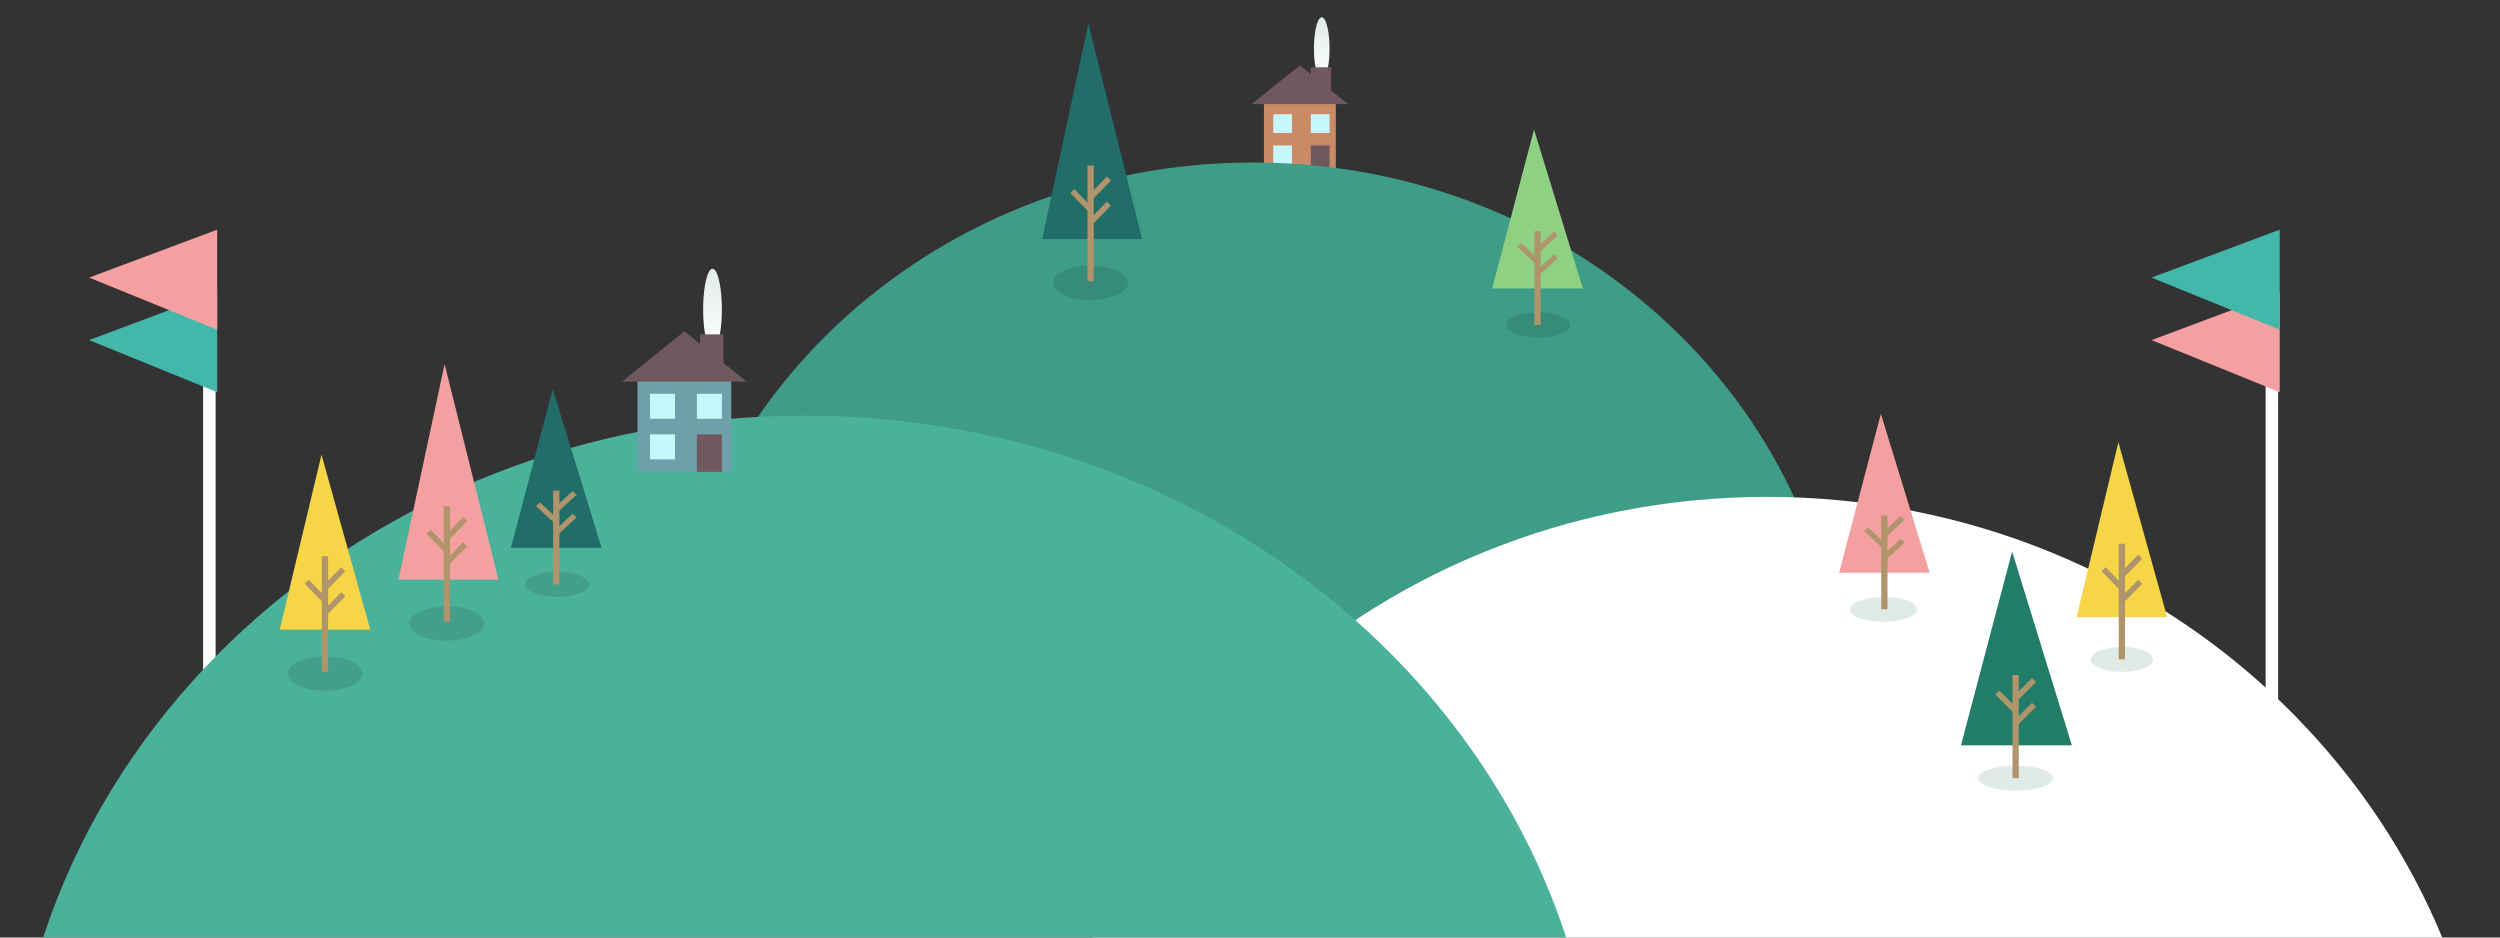 <?xml version="1.0" encoding="UTF-8" standalone="no"?>
<svg
   version="1.1"
   x="0px"
   y="0px"
   preserveAspectRatio="xMidYMid meet"
   viewBox="0 0 800 300"
   width="800px"
   height="300px"
   enable-background="new 0 0 800 300"
   xml:space="preserve"
   id="svg241"
   sodipodi:docname="hill.svg"
   inkscape:version="1.1.1 (c3084ef, 2021-09-22)"
   xmlns:inkscape="http://www.inkscape.org/namespaces/inkscape"
   xmlns:sodipodi="http://sodipodi.sourceforge.net/DTD/sodipodi-0.dtd"
   xmlns="http://www.w3.org/2000/svg"
   xmlns:svg="http://www.w3.org/2000/svg"><rect x="0" y="0" width="800" height="300" fill="#333333" stroke="none"/><sodipodi:namedview
   id="namedview243"
   pagecolor="#505050"
   bordercolor="#ffffff"
   borderopacity="1"
   inkscape:pageshadow="0"
   inkscape:pageopacity="0"
   inkscape:pagecheckerboard="1"
   showgrid="false"
   inkscape:zoom="2.7378963"
   inkscape:cx="302.6046"
   inkscape:cy="281.0552"
   inkscape:window-width="1440"
   inkscape:window-height="855"
   inkscape:window-x="0"
   inkscape:window-y="23"
   inkscape:window-maximized="1"
   inkscape:current-layer="svg241" />
    
    
    <defs
   id="defs153">
        <linearGradient
   id="gradient-oval10"
   x1="429.5"
   y1="10"
   x2="429.5"
   y2="30"
   gradientUnits="userSpaceOnUse">
            <stop
   offset="0"
   stop-color="rgb(224, 235, 232)"
   stop-opacity="1"
   id="stop143" />
            <stop
   offset="1"
   stop-color="rgb(255, 255, 255)"
   stop-opacity="1"
   id="stop145" />
        </linearGradient>
        <linearGradient
   id="gradient-oval9"
   x1="228"
   y1="86"
   x2="228"
   y2="112"
   gradientUnits="userSpaceOnUse">
            <stop
   offset="0"
   stop-color="rgb(224, 235, 232)"
   stop-opacity="1"
   id="stop148" />
            <stop
   offset="1"
   stop-color="rgb(255, 255, 255)"
   stop-opacity="1"
   id="stop150" />
        </linearGradient>
    
        
        
        
        
        
        
    
        
        
        
        
        
        
    
        
        
        
        
        
        
    
        
        
        
        
        
        
    
        
        
        
        
        
        
    
        
        
        
		
		
    
        
        
        
        

    </defs>
    <g
   id="g78300"><rect
     id="flagPoleLeft"
     stroke="none"
     fill="#ffffff"
     x="65"
     y="83"
     width="4"
     height="144" /><g
     id="g78294"><path
       id="leftGreenFlag2"
       stroke="none"
       fill="#f4a0a0"
       d="m 28.5,108.83 41,-15.33 v 32 z m 0,0"
       style="fill:#44b7ab;fill-opacity:1" /><path
       id="leftGreenFlag"
       stroke="none"
       fill="#58d6b9"
       d="m 28.5,88.83 41,-15.33 v 32 z m 0,0"
       style="fill:#f4a0a0;fill-opacity:1" /></g></g>
    <g
   id="g78290"><rect
     id="flagPoleLeft2"
     stroke="none"
     fill="#ffffff"
     x="725"
     y="83"
     width="4"
     height="144" /><g
     id="g78284"><path
       id="leftGreenFlag3"
       stroke="none"
       fill="#58d6b9"
       d="m 688.5,108.83 41,-15.33 v 32 z m 0,0"
       style="fill:#f4a0a0;fill-opacity:1" /><path
       id="leftGreenFlag4"
       stroke="none"
       fill="#f4a0a0"
       d="m 688.5,88.83 41,-15.33 v 32 z m 0,0"
       style="fill:#44b7ab;fill-opacity:1" /></g></g>
    <g
   id="brownHouse"
   transform="translate(-6.54,-4.459)">
        <rect
   id="rectangle15"
   stroke="none"
   fill="#ca8a65"
   x="411"
   y="37"
   width="23"
   height="23" />
        <rect
   id="rectangle16"
   stroke="none"
   fill="#c6f7fb"
   x="414"
   y="41"
   width="6"
   height="6" />
        <rect
   id="rectangle17"
   stroke="none"
   fill="#c6f7fb"
   x="426"
   y="41"
   width="6"
   height="6" />
        <rect
   id="rectangle18"
   stroke="none"
   fill="#c6f7fb"
   x="414"
   y="51"
   width="6"
   height="6" />
        <rect
   id="rectangle19"
   stroke="none"
   fill="#70595e"
   x="426"
   y="51"
   width="6"
   height="9" />
        <path
   id="polygon2"
   stroke="none"
   fill="#70595e"
   d="m 422.5,25.38 15.44,12.41 h -30.88 z m 0,0" />
        <path
   id="oval10"
   stroke="none"
   fill="url(#gradient-oval10)"
   d="m 427.01,19.3 c 0.09,-5.51 1.29,-9.66 2.66,-9.28 1.38,0.39 2.42,5.17 2.32,10.68 -0.09,5.51 -1.29,9.66 -2.66,9.28 C 428.02,29.61 427,25.25 427,20"
   style="fill:url(#gradient-oval10)" />
        <rect
   id="rectangle20"
   stroke="none"
   fill="#70595e"
   x="426"
   y="26"
   width="6.5"
   height="9" />
    </g>
    <g
   id="hills">
        <path
   id="backHill"
   stroke="none"
   fill="rgb(62, 156, 135)"
   d="M 212,231 C 212,132.14 296.62,52 401,52 505.38,52 590,132.14 590,231 L 401,231 Z M 212,231" />
        <path
   id="whiteHill"
   stroke="none"
   fill="rgb(255, 255, 255)"
   d="M 333,383 C 333,259.29 437.09,159 565.5,159 693.91,159 798,259.29 798,383 L 565.5,383 Z M 333,383" />
        <path
   id="leftHill"
   stroke="none"
   fill="rgb(74, 177, 154)"
   d="M 3,368 C 3,238.21 116.94,133 257.5,133 398.06,133 512,238.21 512,368 L 257.5,368 Z M 3,368" />
    </g>
    <g
   id="g78248"><g
     id="yellowTree">
        <ellipse
   id="oval"
   stroke="none"
   fill="rgb(67, 159, 138)"
   cx="104"
   cy="215.5"
   rx="12"
   ry="5.5" />
        <path
   id="bezier"
   stroke="none"
   fill="rgb(246, 213, 70)"
   d="M 89.5,201.5 L 102.88,145.5 118.5,201.5 89.5,201.5 Z M 89.5,201.5">
				</path>
        <rect
   id="rectangle"
   stroke="none"
   fill="rgb(175, 148, 108)"
   x="103"
   y="178"
   width="2"
   height="37" />
        <path
   id="bezier2"
   stroke="none"
   fill="rgb(175, 148, 108)"
   d="M 103.5,187.34 L 109.23,181.5 110.5,182.8 104.14,189.28 103.71,189.5 103.5,187.34 Z M 103.5,187.34" />
        <path
   id="bezier3"
   stroke="none"
   fill="rgb(175, 148, 108)"
   d="M 103.5,195.34 L 109.23,189.5 110.5,190.8 104.14,197.28 103.71,197.5 103.5,195.34 Z M 103.5,195.34" />
        <path
   id="bezier4"
   stroke="none"
   fill="rgb(175, 148, 108)"
   d="M 104.5,191.34 L 98.77,185.5 97.5,186.8 103.86,193.28 104.29,193.5 104.5,191.34 Z M 104.5,191.34" />
		
		
		
    </g></g>
    <g
   id="g78256"><ellipse
     id="oval3"
     stroke="none"
     fill="#439f8a"
     cx="178.25"
     cy="187"
     rx="10.25"
     ry="4" /><path
     id="bezier9"
     stroke="none"
     fill="#f4a0a0"
     d="m 163.5,175.3 13.38,-50.85 15.62,50.85 z m 0,0"
     style="fill:#216d68;fill-opacity:1" /><rect
     id="rectangle3"
     stroke="none"
     fill="#af946c"
     x="177"
     y="157"
     width="2"
     height="30" /><path
     id="bezier10"
     stroke="none"
     fill="#af946c"
     d="m 177.5,162.44 5.73,-5.3 1.27,1.18 -6.36,5.89 -0.43,0.19 z m 0,0" /><path
     id="bezier11"
     stroke="none"
     fill="#af946c"
     d="m 177.5,169.7 5.73,-5.3 1.27,1.18 -6.36,5.89 -0.43,0.19 z m 0,0" /><path
     id="bezier12"
     stroke="none"
     fill="#af946c"
     d="m 178.5,166.07 -5.73,-5.3 -1.27,1.18 6.36,5.89 0.43,0.19 z m 0,0" /></g>
    <g
   id="yellowTree3">
        <ellipse
   id="oval4"
   stroke="none"
   fill="rgb(224, 235, 232)"
   cx="602.75"
   cy="195"
   rx="10.75"
   ry="4" />
        <path
   id="bezier13"
   stroke="none"
   fill="rgb(244, 160, 160)"
   d="M 588.5,183.3 L 601.88,132.45 617.5,183.3 588.5,183.3 Z M 588.5,183.3" />
        <rect
   id="rectangle4"
   stroke="none"
   fill="rgb(175, 148, 108)"
   x="602"
   y="165"
   width="2"
   height="30" />
        <path
   id="bezier14"
   stroke="none"
   fill="rgb(175, 148, 108)"
   d="M 602.5,170.44 L 608.23,165.14 609.5,166.32 603.14,172.21 602.71,172.4 602.5,170.44 Z M 602.5,170.44" />
        <path
   id="bezier15"
   stroke="none"
   fill="rgb(175, 148, 108)"
   d="M 602.5,177.7 L 608.23,172.4 609.5,173.58 603.14,179.47 602.71,179.66 602.5,177.7 Z M 602.5,177.7" />
        <path
   id="bezier16"
   stroke="none"
   fill="rgb(175, 148, 108)"
   d="M 603.5,174.07 L 597.77,168.77 596.5,169.95 602.86,175.84 603.29,176.03 603.5,174.07 Z M 603.5,174.07" />
    </g>
    <g
   id="g78280"><ellipse
     id="oval5"
     stroke="none"
     fill="#e0ebe8"
     cx="679"
     cy="211"
     rx="10"
     ry="4" /><path
     id="bezier17"
     stroke="none"
     fill="#f6d546"
     d="m 664.5,197.5 13.38,-56 15.62,56 z m 0,0"
     style="fill:#f6d546;fill-opacity:1" /><rect
     id="rectangle5"
     stroke="none"
     fill="#af946c"
     x="678"
     y="174"
     width="2"
     height="37" /><path
     id="bezier18"
     stroke="none"
     fill="#af946c"
     d="m 678.5,183.34 5.73,-5.84 1.27,1.3 -6.36,6.48 -0.43,0.22 z m 0,0" /><path
     id="bezier19"
     stroke="none"
     fill="#af946c"
     d="m 678.5,191.34 5.73,-5.84 1.27,1.3 -6.36,6.48 -0.43,0.22 z m 0,0" /><path
     id="bezier20"
     stroke="none"
     fill="#af946c"
     d="m 679.5,187.34 -5.73,-5.84 -1.27,1.3 6.36,6.48 0.43,0.22 z m 0,0" /></g>
    <g
   id="darkGreenTree2">
        <ellipse
   id="oval6"
   stroke="none"
   fill="rgb(224, 235, 232)"
   cx="645"
   cy="249"
   rx="12"
   ry="4" />
        <path
   id="bezier21"
   stroke="none"
   fill="rgb(33, 125, 104)"
   d="M 627.5,238.51 L 643.88,176.49 663,238.51 627.5,238.51 Z M 627.5,238.51" />
        <rect
   id="rectangle6"
   stroke="none"
   fill="rgb(175, 148, 108)"
   x="644"
   y="216"
   width="2"
   height="33" />
        <path
   id="bezier22"
   stroke="none"
   fill="rgb(175, 148, 108)"
   d="M 644.5,222.75 L 650.23,216.99 651.5,218.27 645.14,224.68 644.71,224.89 644.5,222.75 Z M 644.5,222.75" />
        <path
   id="bezier23"
   stroke="none"
   fill="rgb(175, 148, 108)"
   d="M 644.5,230.65 L 650.23,224.89 651.5,226.17 645.14,232.58 644.71,232.79 644.5,230.65 Z M 644.5,230.65" />
        <path
   id="bezier24"
   stroke="none"
   fill="rgb(175, 148, 108)"
   d="M 645.5,226.7 L 639.77,220.94 638.5,222.22 644.86,228.63 645.29,228.84 645.5,226.7 Z M 645.5,226.7" />
    </g>
    <g
   id="g78239"><ellipse
     id="oval2"
     stroke="none"
     fill="#439f8a"
     cx="143"
     cy="199.5"
     rx="12"
     ry="5.5" /><path
     id="bezier5"
     stroke="none"
     fill="#217d68"
     d="m 127.5,185.5 14.77,-69 17.23,69 z m 0,0"
     style="fill:#f4a0a0;fill-opacity:1" /><rect
     id="rectangle2"
     stroke="none"
     fill="#af946c"
     x="142"
     y="162"
     width="2"
     height="37" /><path
     id="bezier6"
     stroke="none"
     fill="#af946c"
     d="m 142.5,171.34 5.73,-5.84 1.27,1.3 -6.36,6.48 -0.43,0.22 z m 0,0" /><path
     id="bezier7"
     stroke="none"
     fill="#af946c"
     d="m 142.5,179.34 5.73,-5.84 1.27,1.3 -6.36,6.48 -0.43,0.22 z m 0,0" /><path
     id="bezier8"
     stroke="none"
     fill="#af946c"
     d="m 143.5,175.34 -5.73,-5.84 -1.27,1.3 6.36,6.48 0.43,0.22 z m 0,0" /></g>
    <g
   id="g78264"><ellipse
     id="oval7"
     stroke="none"
     fill="#378c79"
     cx="349"
     cy="90.5"
     rx="12"
     ry="5.5" /><path
     id="bezier25"
     stroke="none"
     fill="#8fd182"
     d="m 333.5,76.5 14.77,-69 17.23,69 z m 0,0"
     style="fill:#216d68;fill-opacity:1" /><rect
     id="rectangle7"
     stroke="none"
     fill="#af946c"
     x="348"
     y="53"
     width="2"
     height="37" /><path
     id="bezier26"
     stroke="none"
     fill="#af946c"
     d="m 348.5,62.34 5.73,-5.84 1.27,1.3 -6.36,6.48 -0.43,0.22 z m 0,0" /><path
     id="bezier27"
     stroke="none"
     fill="#af946c"
     d="m 348.5,70.34 5.73,-5.84 1.27,1.3 -6.36,6.48 -0.43,0.22 z m 0,0" /><path
     id="bezier28"
     stroke="none"
     fill="#af946c"
     d="m 349.5,66.34 -5.73,-5.84 -1.27,1.3 6.36,6.48 0.43,0.22 z m 0,0" /></g>
    <g
   id="g78272"><ellipse
     id="oval8"
     stroke="none"
     fill="#378c79"
     cx="492.25"
     cy="104"
     rx="10.25"
     ry="4" /><path
     id="bezier29"
     stroke="none"
     fill="#217d68"
     d="M 477.5,92.3 490.88,41.45 506.5,92.3 Z m 0,0"
     style="fill:#8fd182;fill-opacity:1" /><rect
     id="rectangle8"
     stroke="none"
     fill="#af946c"
     x="491"
     y="74"
     width="2"
     height="30" /><path
     id="bezier30"
     stroke="none"
     fill="#af946c"
     d="m 491.5,79.44 5.73,-5.3 1.27,1.18 -6.36,5.89 -0.43,0.19 z m 0,0" /><path
     id="bezier31"
     stroke="none"
     fill="#af946c"
     d="m 491.5,86.7 5.73,-5.3 1.27,1.18 -6.36,5.89 -0.43,0.19 z m 0,0" /><path
     id="bezier32"
     stroke="none"
     fill="#af946c"
     d="m 492.5,83.07 -5.73,-5.3 -1.27,1.18 6.36,5.89 0.43,0.19 z m 0,0" /></g>
    <g
   id="blueHouse">
        <rect
   id="rectangle9"
   stroke="none"
   fill="rgb(109, 160, 171)"
   x="204"
   y="121"
   width="30"
   height="30" />
        <rect
   id="rectangle10"
   stroke="none"
   fill="rgb(198, 247, 251)"
   x="208"
   y="126"
   width="8"
   height="8" />
        <rect
   id="rectangle11"
   stroke="none"
   fill="rgb(198, 247, 251)"
   x="223"
   y="126"
   width="8"
   height="8" />
        <rect
   id="rectangle12"
   stroke="none"
   fill="rgb(198, 247, 251)"
   x="208"
   y="139"
   width="8"
   height="8" />
        <rect
   id="rectangle13"
   stroke="none"
   fill="rgb(112, 89, 94)"
   x="223"
   y="139"
   width="8"
   height="12" />
        <path
   id="polygon"
   stroke="none"
   fill="rgb(112, 89, 94)"
   d="M 219,106 L 238.92,122.12 199.08,122.12 219,106 Z M 219,106" />
        <path
   id="oval9"
   stroke="none"
   fill="url(#gradient-oval9)"
   d="M 225.01,98.09 C 225.12,90.93 226.56,85.53 228.21,86.03 229.86,86.53 231.11,92.74 230.99,99.91 230.88,107.07 229.44,112.47 227.79,111.97 226.22,111.49 225,105.83 225,99" />
        <rect
   id="rectangle14"
   stroke="none"
   fill="rgb(112, 89, 94)"
   x="224"
   y="107"
   width="7.5"
   height="12" />
    </g>
</svg>
